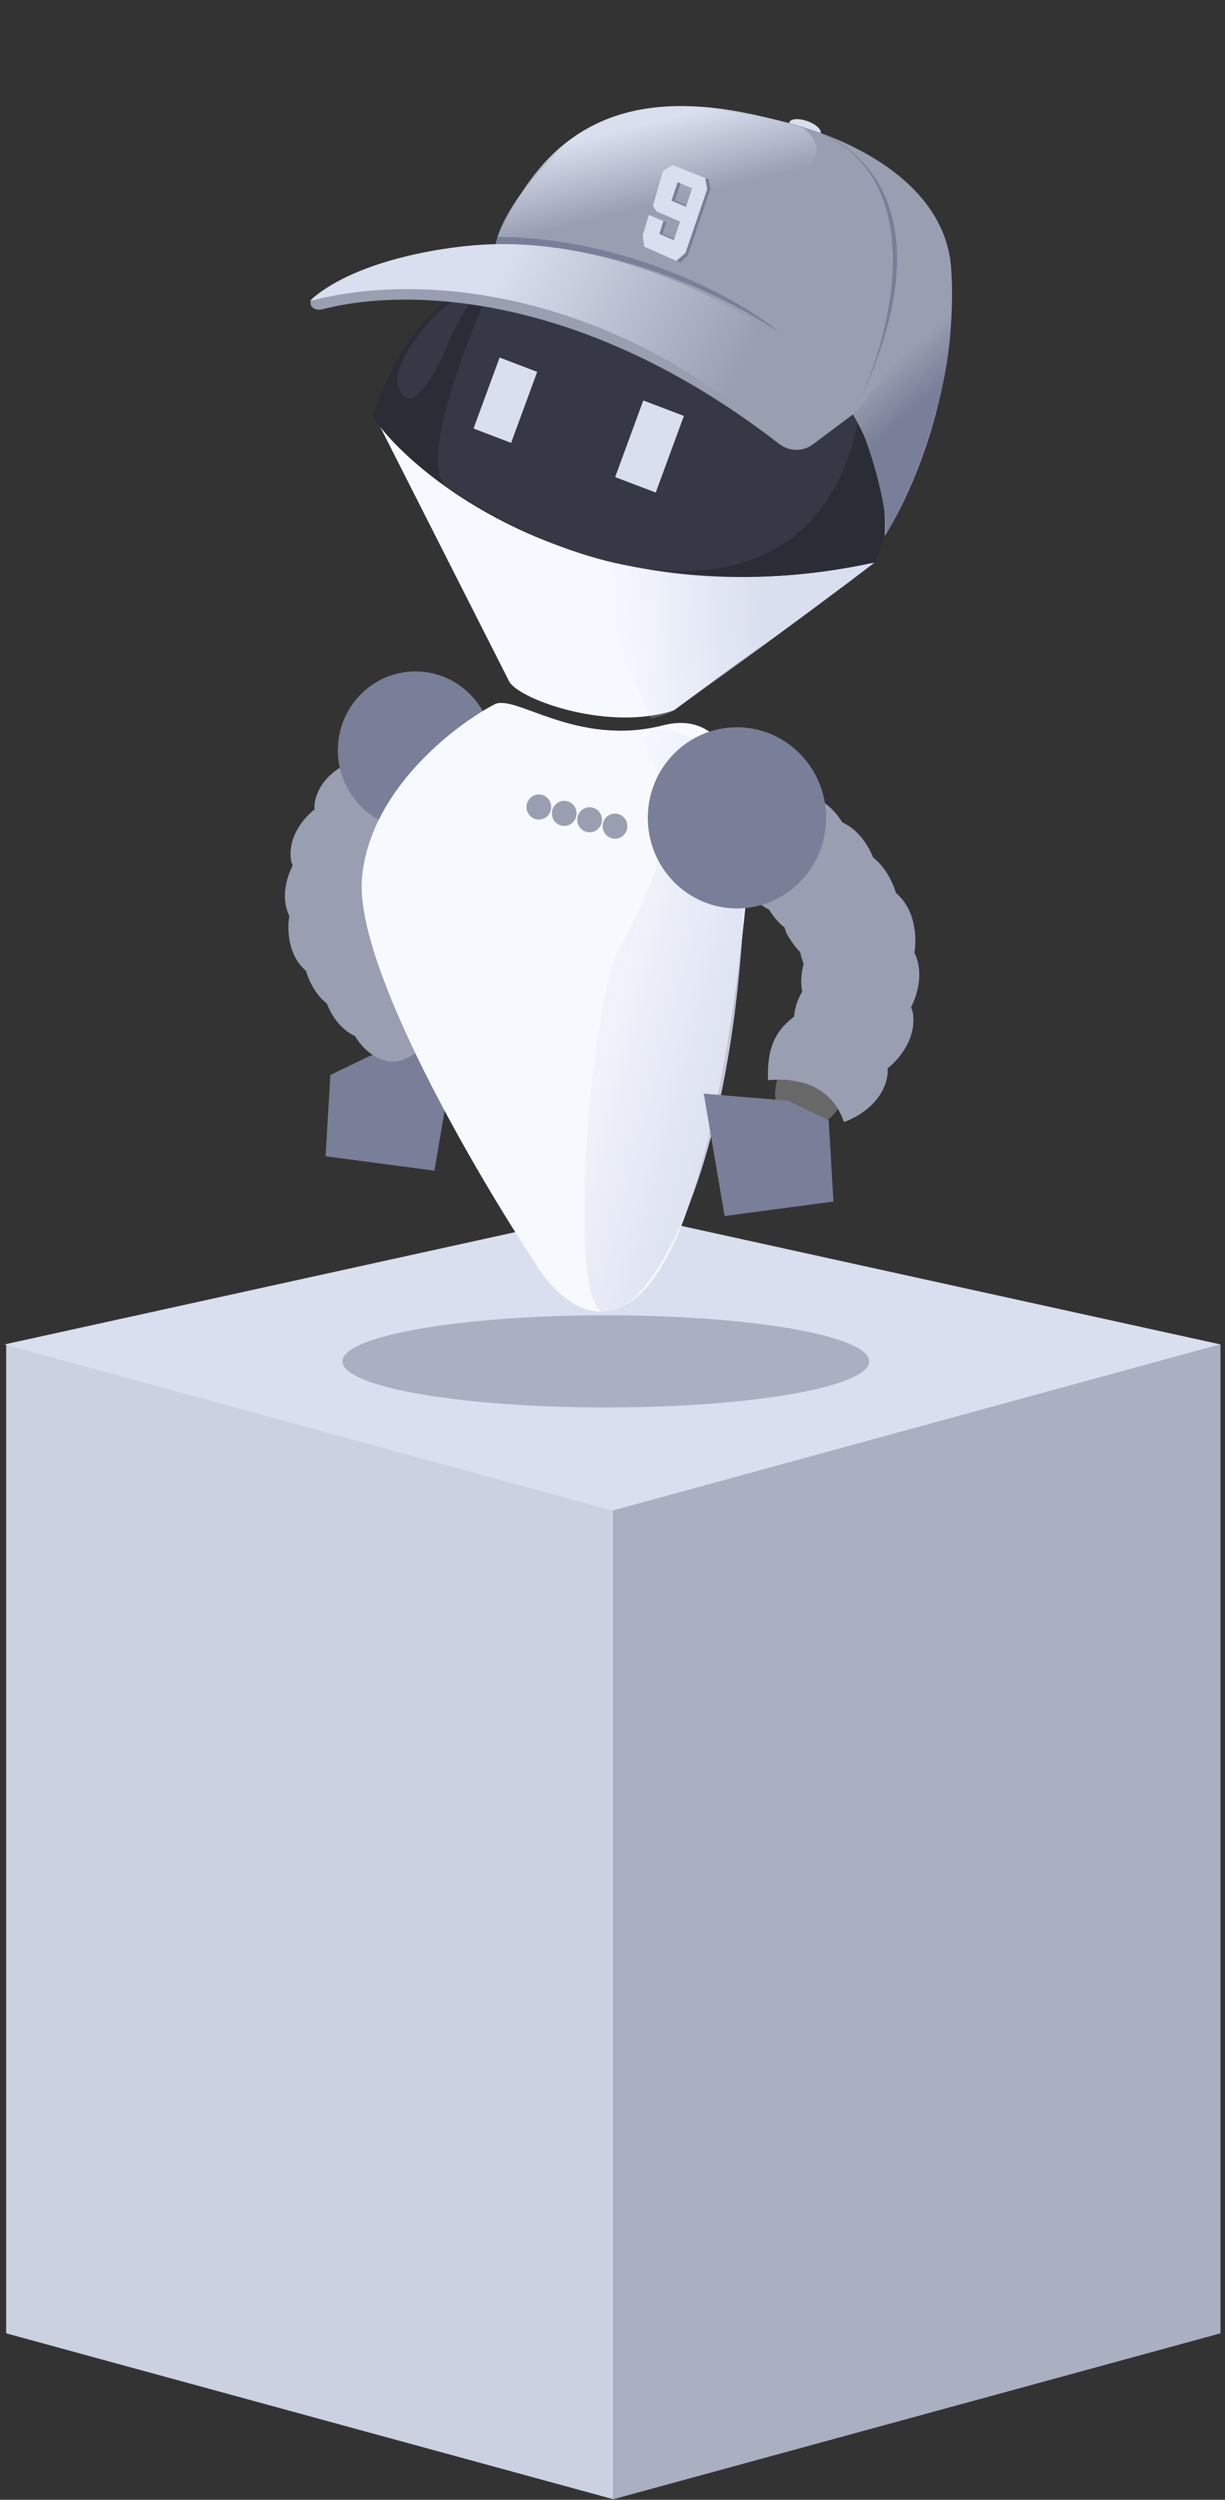 <svg width="226" height="461" viewBox="0 0 226 461" fill="none" xmlns="http://www.w3.org/2000/svg">
<rect x="0" y="0" width="226" height="461" fill="#333333" stroke="none"/>
<path d="M1.142 430.304L113.156 460.898V278.528L1.142 247.934V430.304Z" fill="#CCD1E2"/>
<path d="M225.169 430.304L113.155 460.898V278.528L225.169 247.934V430.304Z" fill="#AAAFC1"/>
<path d="M113 223.281L225.169 247.934L113 278.593L0.831 247.934L113 223.281Z" fill="#DADFEF"/>
<ellipse cx="111.77" cy="251.061" rx="48.597" ry="8.503" fill="#AAAFC1"/>
<path d="M83.992 193.324L68.457 194.631L60.943 198.237L60.07 213.232L80.142 215.897L83.992 193.324Z" fill="#797F98"/>
<path d="M94.016 125.826L69.165 76.788L160.985 103.743L124.341 130.988C112.612 134.904 96.403 129.267 94.016 125.826Z" fill="#F6F9FF"/>
<path d="M161.406 103.743C107.494 115.38 74.922 86.487 68.744 76.789C68.744 76.789 74.892 55.099 90.646 51.545C119.287 36.143 174.294 23.051 165.197 93.902C165.197 93.902 162.248 101.603 161.406 103.743Z" fill="#2A2D36"/>
<path d="M159.3 70.264C156.032 113.315 116.751 112.709 82.641 89.921C75.59 85.21 91.149 51.451 91.149 51.451L127.837 53.216L159.3 70.264Z" fill="#363945"/>
<path d="M120.088 132.54C114.651 119.798 108.347 107.282 105.182 101.424C129.387 109.261 150.991 106.074 161.32 103.758C149.312 113.042 124.32 131.01 124.32 131.01C124.32 131.01 122.28 132.103 120.088 132.54Z" fill="url(#paint0_linear)"/>
<path d="M86.223 53.905C81.213 56.261 75.827 62.336 73.642 68.01C72.494 70.991 74.459 74.899 76.916 72.859C78.579 71.478 80.529 68.58 82.608 63.454C83.94 60.169 85.859 57.073 87.156 55.133C87.868 54.069 87.381 53.361 86.223 53.905Z" fill="#363945"/>
<path d="M64.104 187.962C64.7 190.16 67.025 194.788 71.568 195.721C77.247 196.887 86.117 185.37 81.968 179.919C80.331 177.769 78.262 175.08 71.579 175.123C71.534 175.117 71.506 175.116 71.507 175.124C71.723 178.456 71.298 185.737 64.104 187.962Z" fill="url(#paint1_radial)"/>
<path d="M59.736 183.218C60.179 185.452 62.18 190.234 66.647 191.488C72.231 193.055 81.874 182.197 78.11 176.464C76.626 174.203 74.747 171.374 68.078 170.941C68.033 170.932 68.006 170.93 68.006 170.937C67.992 174.276 67.065 181.509 59.736 183.218Z" fill="url(#paint2_radial)"/>
<path d="M56.243 178.147C56.655 180.388 58.59 185.198 63.039 186.516C68.601 188.163 78.393 177.444 74.709 171.657C73.256 169.375 71.417 166.52 64.754 165.992C64.709 165.982 64.682 165.979 64.682 165.986C64.622 169.325 63.596 176.544 56.243 178.147Z" fill="url(#paint3_radial)"/>
<path d="M53.377 168.909C52.951 171.147 53.015 176.343 56.679 179.226C61.26 182.829 74.238 176.502 72.9 169.747C72.371 167.083 71.69 163.741 65.682 160.769C65.644 160.743 65.62 160.73 65.617 160.737C64.356 163.821 60.796 170.155 53.377 168.909Z" fill="url(#paint4_radial)"/>
<path d="M54.762 158.343C53.447 160.189 51.347 164.928 53.473 169.112C56.13 174.341 70.524 174.166 72.115 167.467C72.742 164.825 73.513 161.504 69.299 156.235C69.275 156.195 69.259 156.173 69.253 156.178C66.829 158.434 60.971 162.651 54.762 158.343Z" fill="url(#paint5_radial)"/>
<path d="M58.72 148.77C56.831 149.999 53.17 153.629 53.642 158.313C54.231 164.167 67.691 169.353 71.584 163.71C73.119 161.485 75.032 158.679 73.008 152.21C73.001 152.164 72.993 152.137 72.987 152.14C69.918 153.339 62.947 155.087 58.72 148.77Z" fill="url(#paint6_radial)"/>
<path d="M65.5 140.223C63.355 140.888 58.865 143.379 58.074 148.018C57.084 153.816 68.665 162.502 73.914 158.137C75.984 156.415 78.572 154.239 78.343 147.455C78.348 147.408 78.348 147.38 78.341 147.381C75.068 147.694 67.891 147.465 65.5 140.223Z" fill="url(#paint7_radial)"/>
<ellipse cx="76.645" cy="138.362" rx="14.316" ry="14.543" fill="#797F98"/>
<path d="M66.779 161.991C68.127 145.904 83.627 133.896 91.208 129.902C95.041 127.884 106.369 137.851 122.376 133.753C137.438 129.897 139.224 153.006 137.96 161.991C136.697 178.962 131.811 216.926 122.376 233.013C112.942 249.1 102.721 239.716 98.79 233.013C87.558 216.042 65.431 178.078 66.779 161.991Z" fill="#F7F9FF"/>
<ellipse rx="2.279" ry="2.311" transform="matrix(0.97 0.244 -0.237 0.972 99.413 148.825)" fill="#999EB1"/>
<ellipse rx="2.279" ry="2.311" transform="matrix(0.97 0.244 -0.237 0.972 104.094 150.001)" fill="#999EB1"/>
<ellipse rx="2.279" ry="2.311" transform="matrix(0.97 0.244 -0.237 0.972 108.777 151.178)" fill="#999EB1"/>
<ellipse rx="2.279" ry="2.311" transform="matrix(0.97 0.244 -0.237 0.972 113.459 152.354)" fill="#999EB1"/>
<path d="M114.069 175.141C122.334 160.245 125.865 149.815 119.427 138.651C114.834 130.686 135.836 134.719 137.539 149.815C138.313 213.345 119.504 244.505 110.731 241.779C104.436 236.328 109.504 183.366 114.069 175.141Z" fill="url(#paint8_linear)"/>
<path d="M156.549 200.86C149.804 202.813 146.323 197.482 145.426 194.572C143.854 197.172 140.361 204.152 146.463 207.1C151.809 209.682 155.104 204.516 156.549 200.86Z" fill="#686868"/>
<path d="M156.924 155.028C156.265 152.644 153.71 147.629 148.768 146.643C142.591 145.41 133.021 157.979 137.561 163.877C139.352 166.203 141.617 169.112 148.878 169.024C148.927 169.031 148.957 169.031 148.956 169.023C148.702 165.404 149.121 157.49 156.924 155.028Z" fill="url(#paint9_radial)"/>
<path d="M161.699 160.157C161.205 157.732 159.002 152.548 154.141 151.213C148.064 149.544 137.65 161.401 141.773 167.607C143.4 170.055 145.458 173.118 152.707 173.547C152.756 173.557 152.786 173.559 152.786 173.551C152.781 169.923 153.745 162.058 161.699 160.157Z" fill="url(#paint10_radial)"/>
<path d="M165.525 165.645C165.065 163.213 162.934 157.998 158.091 156.593C152.038 154.837 141.461 166.544 145.498 172.809C147.09 175.28 149.106 178.372 156.348 178.905C156.397 178.915 156.427 178.919 156.427 178.911C156.472 175.282 157.545 167.432 165.525 165.645Z" fill="url(#paint11_radial)"/>
<path d="M168.693 175.666C169.143 173.232 169.043 167.586 165.044 164.476C160.046 160.589 145.981 167.542 147.475 174.874C148.065 177.766 148.825 181.393 155.371 184.586C155.412 184.614 155.439 184.627 155.442 184.62C156.794 181.261 160.625 174.357 168.693 175.666Z" fill="url(#paint12_radial)"/>
<path d="M167.251 187.155C168.669 185.141 170.922 179.98 168.588 175.446C165.67 169.78 150.03 170.058 148.341 177.346C147.675 180.221 146.858 183.835 151.467 189.535C151.493 189.578 151.511 189.602 151.517 189.596C154.138 187.13 160.478 182.512 167.251 187.155Z" fill="url(#paint13_radial)"/>
<path d="M163.007 197.582C165.052 196.234 169.008 192.268 168.468 187.182C167.794 180.824 153.138 175.271 148.941 181.426C147.285 183.853 145.223 186.913 147.46 193.931C147.469 193.981 147.477 194.01 147.485 194.007C150.812 192.685 158.376 190.743 163.007 197.582Z" fill="url(#paint14_radial)"/>
<path d="M155.69 206.91C158.017 206.174 162.881 203.44 163.714 198.395C164.754 192.088 152.119 182.721 146.442 187.496C144.203 189.379 141.404 191.759 141.692 199.13C141.687 199.18 141.687 199.21 141.695 199.21C145.25 198.85 153.049 199.056 155.69 206.91Z" fill="url(#paint15_radial)"/>
<ellipse cx="135.959" cy="150.826" rx="16.447" ry="16.707" fill="#797F98"/>
<ellipse rx="3.073" ry="1.345" transform="matrix(0.943 0.333 -0.324 0.946 148.503 23.605)" fill="#DADFEF"/>
<path fill-rule="evenodd" clip-rule="evenodd" d="M91.445 45.104C91.948 41.947 95.514 34.053 106.401 25.155C120.49 13.641 173.666 21.931 175.484 49.566C176.938 71.673 167.909 91.631 163.213 98.847C163.595 92.868 162.165 84.637 157.367 76.417L149.936 81.967C148.099 83.338 145.561 83.271 143.749 81.867C107.865 54.043 75.461 52.905 59.479 57.038C57.677 57.504 56.479 55.905 57.936 54.747C62.964 50.75 73.27 46.039 91.445 45.104Z" fill="#999EB1"/>
<path d="M125.443 50.835C116.898 46.085 97.163 43.808 91.872 43.625C101.248 22.649 116.945 13.696 148.173 23.587C159.66 32.616 127.326 41.999 125.443 50.835Z" fill="url(#paint16_linear)"/>
<path d="M143.63 61.196C121.054 46.478 99.788 44.84 91.449 45.095C91.495 44.67 91.781 43.705 91.781 43.705C115.031 43.705 136.33 54.921 143.63 61.196Z" fill="#797F98"/>
<path d="M163.445 98.522C163.814 93.83 160.488 81.348 157.486 76.328L175.12 54.619C176.95 62.304 172.037 84.117 163.445 98.522Z" fill="url(#paint17_linear)"/>
<path d="M144.725 82.325C115.873 55.368 80.312 49.377 57.171 55.523C64.777 48.301 81.671 45.219 91.439 45.027C111.919 44.626 129.927 53.772 138.607 58.811L144.725 82.325Z" fill="url(#paint18_linear)"/>
<path d="M150.163 24.085C154.362 25.283 177.457 35.577 157.48 76.239C166.517 57.844 170.06 31.451 150.163 24.085Z" fill="#797F98"/>
<path d="M125.584 33.832L124.491 36.981L126.653 37.873L126.569 38.133L123.878 37.002L125.003 33.594L125.584 33.832Z" fill="#797F98"/>
<path d="M122.927 40.971L122.249 43.139L124.441 44.057L124.341 44.321L121.635 43.159L122.345 40.733L122.927 40.971Z" fill="#797F98"/>
<path fill-rule="evenodd" clip-rule="evenodd" d="M124.095 30.453L130.809 33.098L131.093 34.834L126.954 47.129L125.55 48.462L118.847 45.472L118.574 43.391L119.717 39.63L122.4 40.757L121.642 43.149L124.326 44.276L125.457 40.861L121.098 38.986L120.452 37.928L122.363 31.43L124.095 30.453ZM125.013 33.591L123.881 37.007L126.564 38.133L127.696 34.718L125.013 33.591Z" fill="#DADFEF"/>
<path d="M126.466 46.632L130.472 34.874L130.096 32.822L130.806 33.1L131.098 34.853L126.941 47.127L125.547 48.455L124.784 48.132L126.466 46.632Z" fill="#797F98"/>
<rect width="7.422" height="13.945" transform="matrix(0.934 0.356 -0.345 0.939 92.174 65.936)" fill="#DADFEF"/>
<rect width="8.009" height="15.05" transform="matrix(0.935 0.355 -0.345 0.939 118.681 73.856)" fill="#DADFEF"/>
<path d="M129.836 201.683L145.371 202.99L152.886 206.597L153.758 221.591L133.686 224.256L129.836 201.683Z" fill="#797F98"/>
<defs>
<linearGradient id="paint0_linear" x1="159.235" y1="107.236" x2="103.494" y2="111.599" gradientUnits="userSpaceOnUse">
<stop offset="0.333" stop-color="#DADFEF"/>
<stop offset="0.833" stop-color="#DADFEF" stop-opacity="0"/>
</linearGradient>
<radialGradient id="paint1_radial" cx="0" cy="0" r="1" gradientUnits="userSpaceOnUse" gradientTransform="translate(70.931 183.743) rotate(35.219) scale(8.774 12.696)">
<stop stop-color="#999EB1"/>
<stop offset="0.776" stop-color="#999EB1"/>
</radialGradient>
<radialGradient id="paint2_radial" cx="0" cy="0" r="1" gradientUnits="userSpaceOnUse" gradientTransform="translate(66.837 179.494) rotate(39.251) scale(8.784 12.683)">
<stop stop-color="#999EB1"/>
<stop offset="0.776" stop-color="#999EB1"/>
</radialGradient>
<radialGradient id="paint3_radial" cx="0" cy="0" r="1" gradientUnits="userSpaceOnUse" gradientTransform="translate(63.395 174.525) rotate(40.061) scale(8.785 12.68)">
<stop stop-color="#999EB1"/>
<stop offset="0.776" stop-color="#999EB1"/>
</radialGradient>
<radialGradient id="paint4_radial" cx="0" cy="0" r="1" gradientUnits="userSpaceOnUse" gradientTransform="translate(61.338 168.202) rotate(61.502) scale(8.835 12.609)">
<stop stop-color="#999EB1"/>
<stop offset="0.776" stop-color="#999EB1"/>
</radialGradient>
<radialGradient id="paint5_radial" cx="0" cy="0" r="1" gradientUnits="userSpaceOnUse" gradientTransform="translate(62.273 161.113) rotate(86.132) scale(8.866 12.564)">
<stop stop-color="#999EB1"/>
<stop offset="0.776" stop-color="#999EB1"/>
</radialGradient>
<radialGradient id="paint6_radial" cx="0" cy="0" r="1" gradientUnits="userSpaceOnUse" gradientTransform="translate(64.713 154.139) rotate(107.275) scale(8.855 12.581)">
<stop stop-color="#999EB1"/>
<stop offset="0.776" stop-color="#999EB1"/>
</radialGradient>
<radialGradient id="paint7_radial" cx="0" cy="0" r="1" gradientUnits="userSpaceOnUse" gradientTransform="translate(69.843 147.037) rotate(122.789) scale(8.826 12.622)">
<stop stop-color="#999EB1"/>
<stop offset="0.776" stop-color="#999EB1"/>
</radialGradient>
<linearGradient id="paint8_linear" x1="145.374" y1="187.028" x2="106.297" y2="176.805" gradientUnits="userSpaceOnUse">
<stop offset="0.102" stop-color="#DADFEF"/>
<stop offset="1" stop-color="#DADFEF" stop-opacity="0"/>
</linearGradient>
<radialGradient id="paint9_radial" cx="0" cy="0" r="1" gradientUnits="userSpaceOnUse" gradientTransform="translate(149.532 159.655) rotate(-145.098) scale(9.533 13.797)">
<stop stop-color="#999EB1"/>
<stop offset="0.776" stop-color="#999EB1"/>
</radialGradient>
<radialGradient id="paint10_radial" cx="0" cy="0" r="1" gradientUnits="userSpaceOnUse" gradientTransform="translate(154.005 164.247) rotate(-141.065) scale(9.543 13.782)">
<stop stop-color="#999EB1"/>
<stop offset="0.776" stop-color="#999EB1"/>
</radialGradient>
<radialGradient id="paint11_radial" cx="0" cy="0" r="1" gradientUnits="userSpaceOnUse" gradientTransform="translate(157.775 169.624) rotate(-140.255) scale(9.546 13.779)">
<stop stop-color="#999EB1"/>
<stop offset="0.776" stop-color="#999EB1"/>
</radialGradient>
<radialGradient id="paint12_radial" cx="0" cy="0" r="1" gradientUnits="userSpaceOnUse" gradientTransform="translate(160.047 176.482) rotate(-118.81) scale(9.6 13.702)">
<stop stop-color="#999EB1"/>
<stop offset="0.776" stop-color="#999EB1"/>
</radialGradient>
<radialGradient id="paint13_radial" cx="0" cy="0" r="1" gradientUnits="userSpaceOnUse" gradientTransform="translate(159.072 184.191) rotate(-94.178) scale(9.634 13.653)">
<stop stop-color="#999EB1"/>
<stop offset="0.776" stop-color="#999EB1"/>
</radialGradient>
<radialGradient id="paint14_radial" cx="0" cy="0" r="1" gradientUnits="userSpaceOnUse" gradientTransform="translate(156.463 191.784) rotate(-73.036) scale(9.622 13.67)">
<stop stop-color="#999EB1"/>
<stop offset="0.776" stop-color="#999EB1"/>
</radialGradient>
<radialGradient id="paint15_radial" cx="0" cy="0" r="1" gradientUnits="userSpaceOnUse" gradientTransform="translate(150.931 199.532) rotate(-57.524) scale(9.591 13.714)">
<stop stop-color="#999EB1"/>
<stop offset="0.776" stop-color="#999EB1"/>
</radialGradient>
<linearGradient id="paint16_linear" x1="126.916" y1="19.561" x2="130.9" y2="35.912" gradientUnits="userSpaceOnUse">
<stop offset="0.077" stop-color="#DADFEF"/>
<stop offset="0.965" stop-color="#DADFEF" stop-opacity="0"/>
</linearGradient>
<linearGradient id="paint17_linear" x1="162.289" y1="69.206" x2="169.627" y2="77.37" gradientUnits="userSpaceOnUse">
<stop stop-color="#797F98" stop-opacity="0"/>
<stop offset="0.309" stop-color="#797F98" stop-opacity="0.391"/>
<stop offset="0.478" stop-color="#797F98" stop-opacity="0.598"/>
<stop offset="0.809" stop-color="#797F98"/>
<stop offset="1" stop-color="#797F98"/>
</linearGradient>
<linearGradient id="paint18_linear" x1="94.656" y1="45.014" x2="137.962" y2="67.089" gradientUnits="userSpaceOnUse">
<stop stop-color="#DADFEF"/>
<stop offset="1" stop-color="#DADFEF" stop-opacity="0"/>
</linearGradient>
</defs>
</svg>
